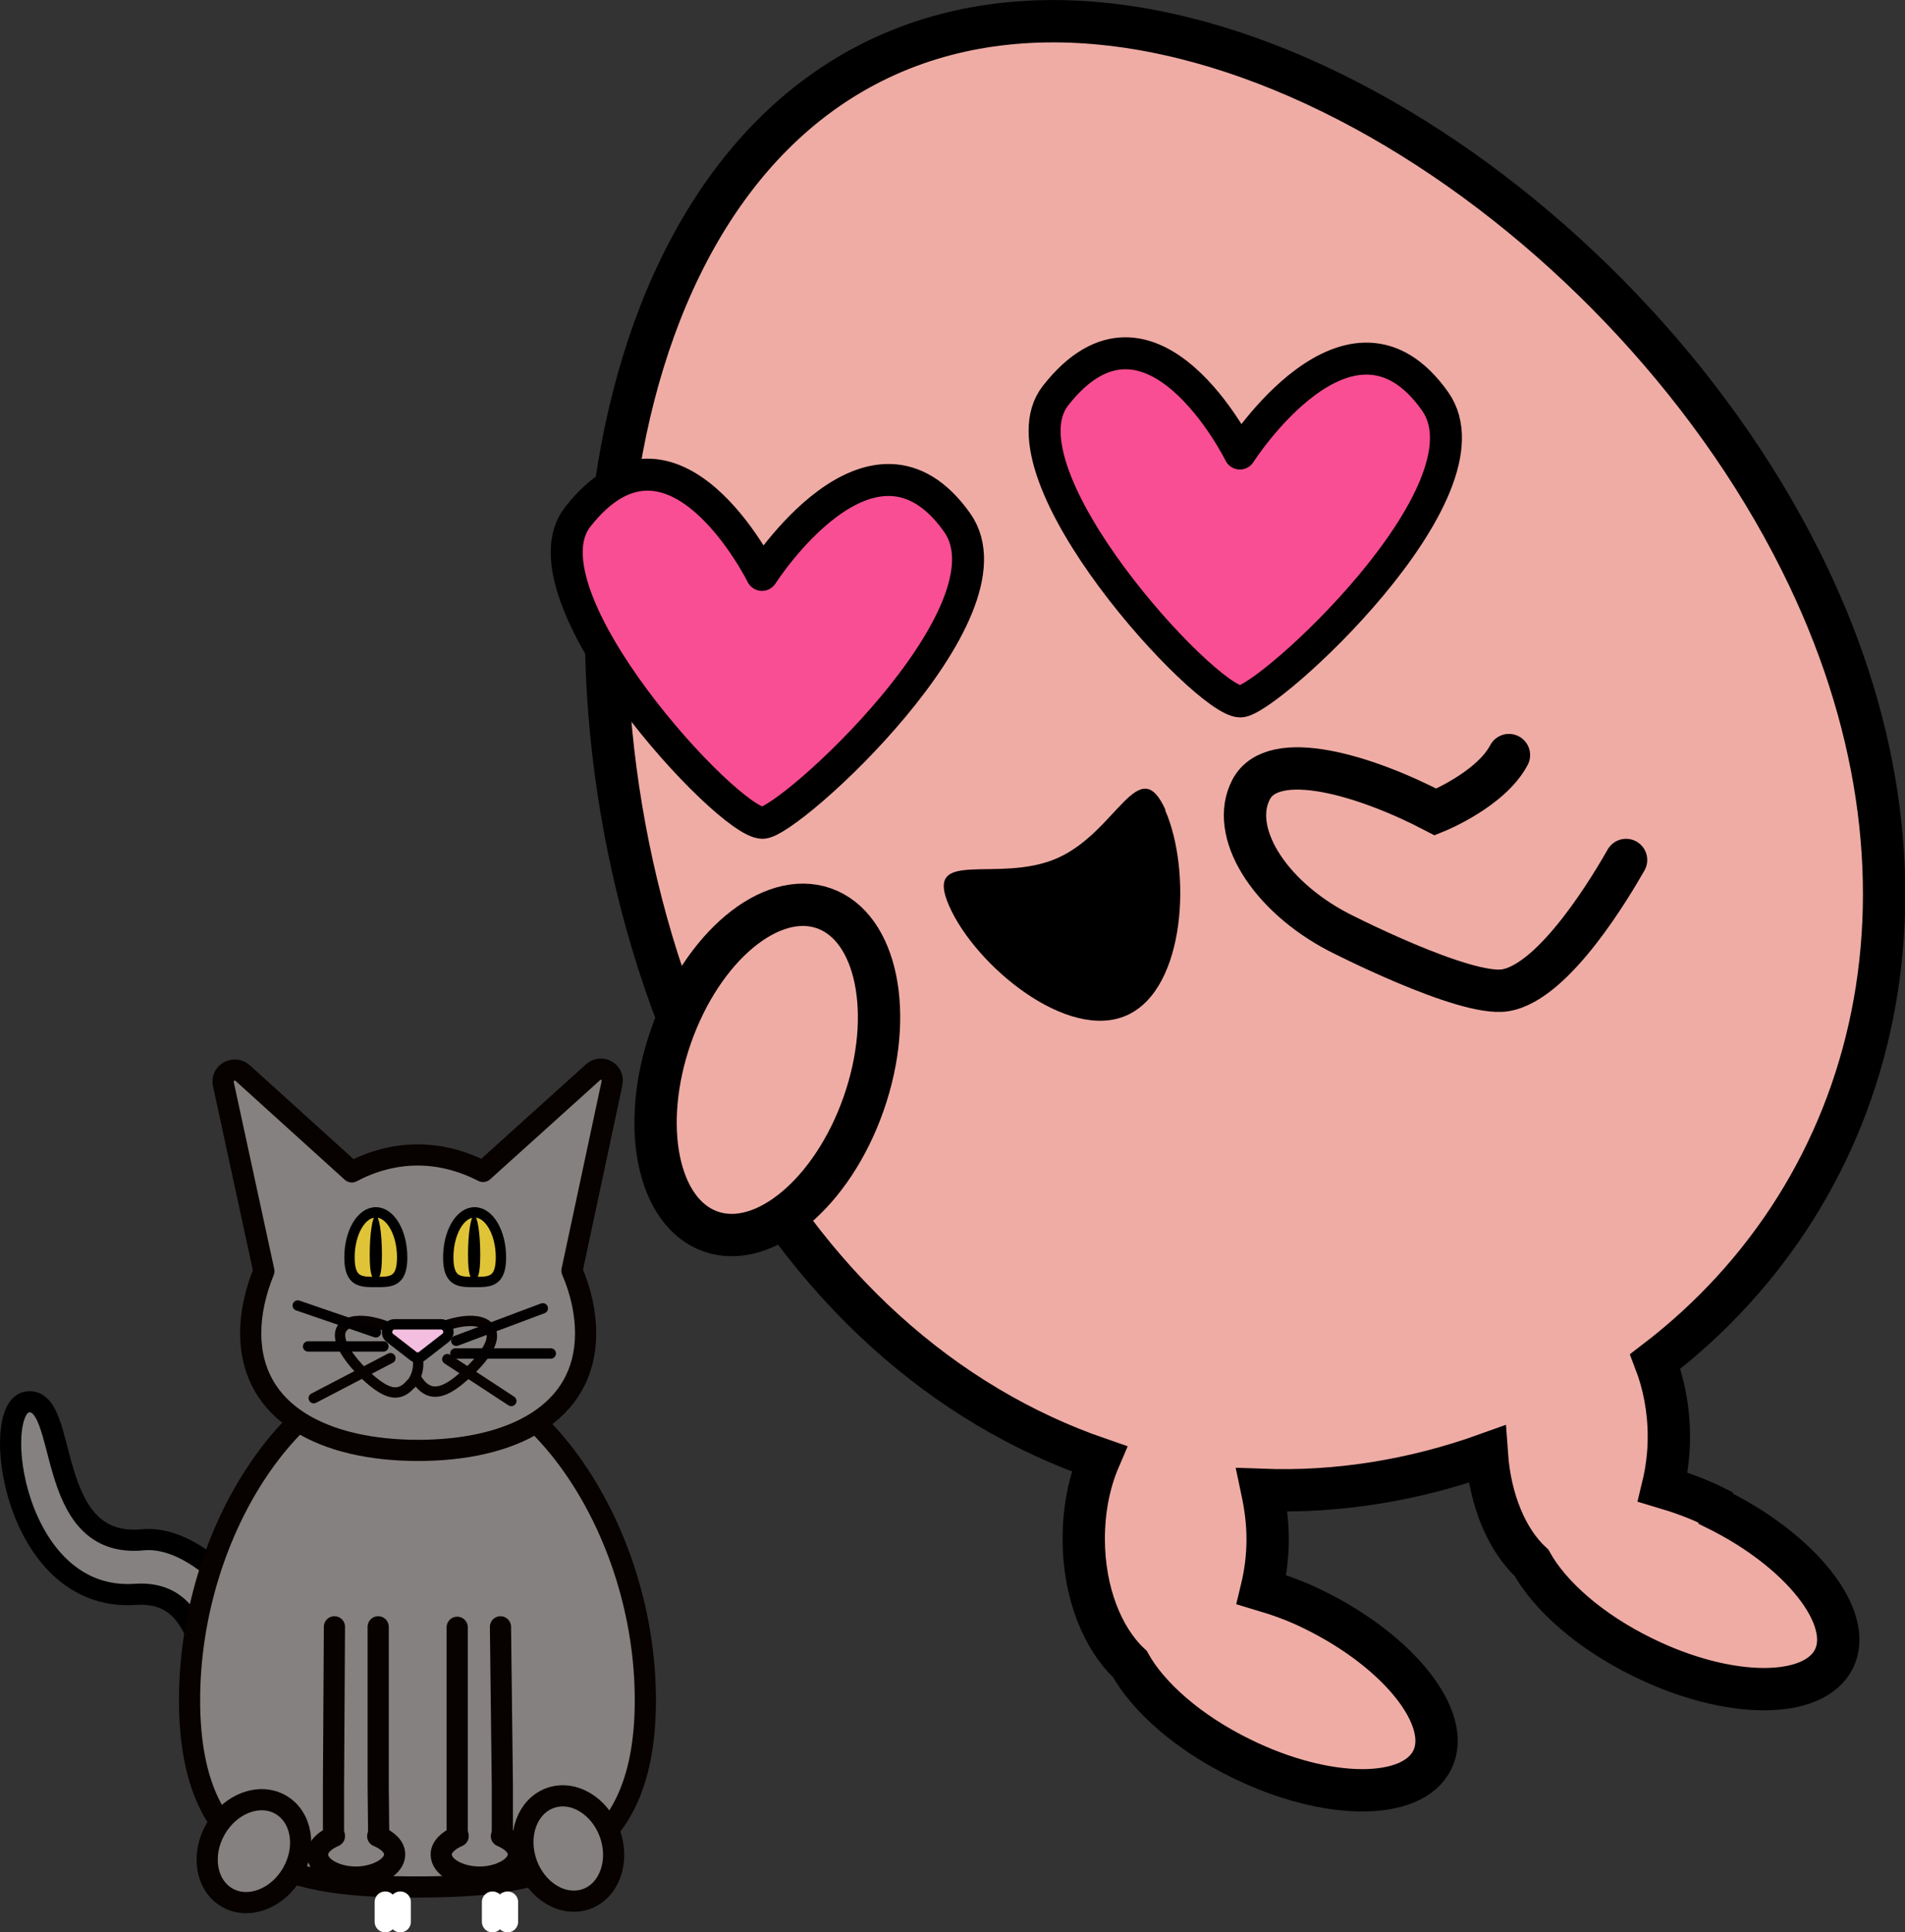 <?xml version="1.0" encoding="UTF-8"?>
<svg id="Layer_2" data-name="Layer 2" xmlns="http://www.w3.org/2000/svg" viewBox="0 0 40.5 41.07">
  <rect x="0" y="0" width="40.5" height="41.07" fill="#333333" stroke="none"/>
  <defs>
    <style>
      .cls-1 {
        fill: #e0c438;
      }

      .cls-1, .cls-2, .cls-3, .cls-4, .cls-5, .cls-6 {
        stroke: #000;
      }

      .cls-1, .cls-2, .cls-7, .cls-8, .cls-9 {
        stroke-width: .22px;
      }

      .cls-1, .cls-3, .cls-7, .cls-10, .cls-8, .cls-4, .cls-11, .cls-5, .cls-9, .cls-12 {
        stroke-linecap: round;
      }

      .cls-1, .cls-3, .cls-7, .cls-10, .cls-8, .cls-4, .cls-11, .cls-9, .cls-12 {
        stroke-linejoin: round;
      }

      .cls-2, .cls-7, .cls-8 {
        fill: #f4bee0;
      }

      .cls-2, .cls-5, .cls-6 {
        stroke-miterlimit: 10;
      }

      .cls-3 {
        fill: #f94e93;
        stroke-width: .68px;
      }

      .cls-7 {
        stroke: #020000;
      }

      .cls-10 {
        stroke: #fff;
      }

      .cls-10, .cls-4, .cls-11, .cls-12 {
        stroke-width: .45px;
      }

      .cls-10, .cls-11 {
        fill: none;
      }

      .cls-8, .cls-11, .cls-9, .cls-12 {
        stroke: #070100;
      }

      .cls-4, .cls-9, .cls-12 {
        fill: #848180;
      }

      .cls-5, .cls-6 {
        fill: #efaca5;
        stroke-width: .9px;
      }
    </style>
  </defs>
  <g id="Layer_1-2" data-name="Layer 1">
    <g id="Animal_Lover_Mascot_5" data-name="Animal Lover Mascot 5">
      <path class="cls-6" d="M36.47,32.04c-.38-.19-.75-.32-1.12-.43.08-.33.13-.69.13-1.07,0-.59-.11-1.13-.29-1.6,4.79-3.66,6.48-10.27,3.08-17.04C34.41,4.19,24.92-1.87,18.55,1.32c-6.37,3.19-7.2,14.42-3.34,22.13,1.97,3.93,4.91,6.44,8.16,7.56-.21.49-.33,1.07-.33,1.7,0,1.14.4,2.12.98,2.66.39.7,1.24,1.46,2.37,2.01,1.81.89,3.63.9,4.06.03.43-.87-.7-2.3-2.51-3.19-.38-.19-.75-.32-1.12-.43.08-.33.13-.69.13-1.07s-.05-.72-.12-1.05c1.6.06,3.22-.2,4.78-.76.07.99.43,1.83.95,2.31.39.7,1.24,1.46,2.37,2.01,1.81.89,3.63.9,4.06.03.43-.87-.7-2.3-2.51-3.19Z"/>
      <ellipse class="cls-6" cx="16.31" cy="22.74" rx="3.64" ry="2.17" transform="translate(-10.54 30.62) rotate(-70.7)"/>
      <path class="cls-5" d="M34.57,18.28c-.28.49-1.51,2.6-2.57,2.77-.87.14-3.55-1.24-3.55-1.24-1.49-.78-2.32-2.14-1.85-3.03s2.43-.3,3.92.48c0,0,1.17-.47,1.56-1.21"/>
      <g id="face">
        <path d="M24.77,17.22c.56,1.27.45,3.79-.81,4.36s-3.22-1.05-3.78-2.32,1.03-.46,2.3-1.02,1.73-2.29,2.3-1.02Z"/>
        <path class="cls-3" d="M30.51,8.53c1.34,1.9-3.57,6.38-4.14,6.38-.74,0-5.22-4.85-3.93-6.5,2.03-2.59,3.92,1.23,3.92,1.23,0,0,2.34-3.67,4.15-1.11Z"/>
        <path class="cls-3" d="M20.35,11.11c1.34,1.9-3.57,6.38-4.14,6.38-.74,0-5.22-4.85-3.93-6.5,2.03-2.59,3.92,1.23,3.92,1.23,0,0,2.34-3.67,4.15-1.11Z"/>
      </g>
      <g id="cat">
        <path class="cls-4" d="M5.12,36.13c-1,.15-.48-2.36-2.24-2.24-2.61.18-3.11-3.98-2.3-4.09.91-.13.32,3.14,2.46,2.93,1.66-.16,3.82,3.15,2.09,3.4Z"/>
        <path class="cls-12" d="M13.72,36.14c0,3.65-2.37,3.97-4.87,3.97s-4.82-.32-4.82-3.97,2.32-7.09,4.82-7.09,4.87,3.44,4.87,7.09Z"/>
        <path class="cls-12" d="M13.01,23.02c.05-.23-.22-.39-.4-.23l-2.34,2.11c-.43-.22-.9-.35-1.39-.35s-.97.13-1.4.36l-2.32-2.1c-.18-.16-.47,0-.41.24l.86,3.97c-.18.44-.28.89-.28,1.32,0,1.72,1.59,2.49,3.56,2.49s3.56-.77,3.56-2.49c0-.43-.1-.89-.29-1.33l.85-3.98Z"/>
        <path class="cls-11" d="M8.04,34.58v3.37s.01.99.01.99c0,.03-.01.06-.02.09.21.09.36.22.36.39,0,.27-.41.48-.82.48-.45,0-.82-.22-.82-.48,0-.16.15-.3.36-.39,0-.03-.02-.06-.02-.09v-.99l.02-3.37"/>
        <line class="cls-10" x1="8.51" y1="40.43" x2="8.51" y2="40.85"/>
        <line class="cls-10" x1="8.19" y1="40.43" x2="8.19" y2="40.85"/>
        <path class="cls-11" d="M10.64,34.58l.04,3.37v.99s-.01.06-.02.09c.21.09.36.22.36.39,0,.27-.41.48-.82.48-.45,0-.82-.22-.82-.48,0-.16.15-.3.36-.39,0-.03-.02-.06-.02-.09v-4.35"/>
        <line class="cls-10" x1="10.79" y1="40.43" x2="10.79" y2="40.85"/>
        <line class="cls-10" x1="10.47" y1="40.43" x2="10.47" y2="40.85"/>
        <path class="cls-9" d="M10.4,28.23c.24.3-.33.86-.64,1.11s-.6.36-.84.06-.19-.75.12-1,1.12-.48,1.36-.18Z"/>
        <path class="cls-9" d="M8.74,29.41c-.25.3-.5.21-.81-.04s-.89-.87-.64-1.16,1.02-.05,1.33.21.36.7.12,1Z"/>
        <path class="cls-2" d="M8.98,28.82l.49-.38c.12-.09.06-.29-.1-.29h-.98c-.15,0-.22.2-.1.29l.49.38c.06.05.14.05.2,0Z"/>
        <g>
          <path class="cls-1" d="M10.65,26.73c0,.53-.25.52-.56.52s-.56.01-.56-.52.25-.96.56-.96.56.43.56.96Z"/>
          <path d="M10.21,26.67c0,.46-.06.52-.13.52s-.13-.06-.13-.52.06-.83.13-.83.13.37.13.83Z"/>
        </g>
        <g>
          <path class="cls-1" d="M8.55,26.73c0,.53-.25.52-.56.52s-.56.01-.56-.52.25-.96.56-.96.56.43.56.96Z"/>
          <path d="M8.12,26.67c0,.46-.06.52-.13.52s-.13-.06-.13-.52.06-.83.13-.83.13.37.13.83Z"/>
        </g>
        <line class="cls-7" x1="7.99" y1="28.32" x2="6.33" y2="27.75"/>
        <line class="cls-7" x1="8.15" y1="28.62" x2="6.55" y2="28.62"/>
        <line class="cls-8" x1="8.3" y1="28.87" x2="6.67" y2="29.72"/>
        <line class="cls-7" x1="9.7" y1="28.5" x2="11.54" y2="27.81"/>
        <line class="cls-7" x1="9.68" y1="28.77" x2="11.71" y2="28.77"/>
        <line class="cls-8" x1="9.51" y1="28.89" x2="10.87" y2="29.78"/>
        <ellipse class="cls-12" cx="5.4" cy="39.35" rx="1.14" ry=".94" transform="translate(-31.38 24.35) rotate(-60)"/>
        <ellipse class="cls-12" cx="12.08" cy="39.29" rx=".94" ry="1.14" transform="translate(-12.49 6.34) rotate(-19.62)"/>
      </g>
    </g>
  </g>
</svg>